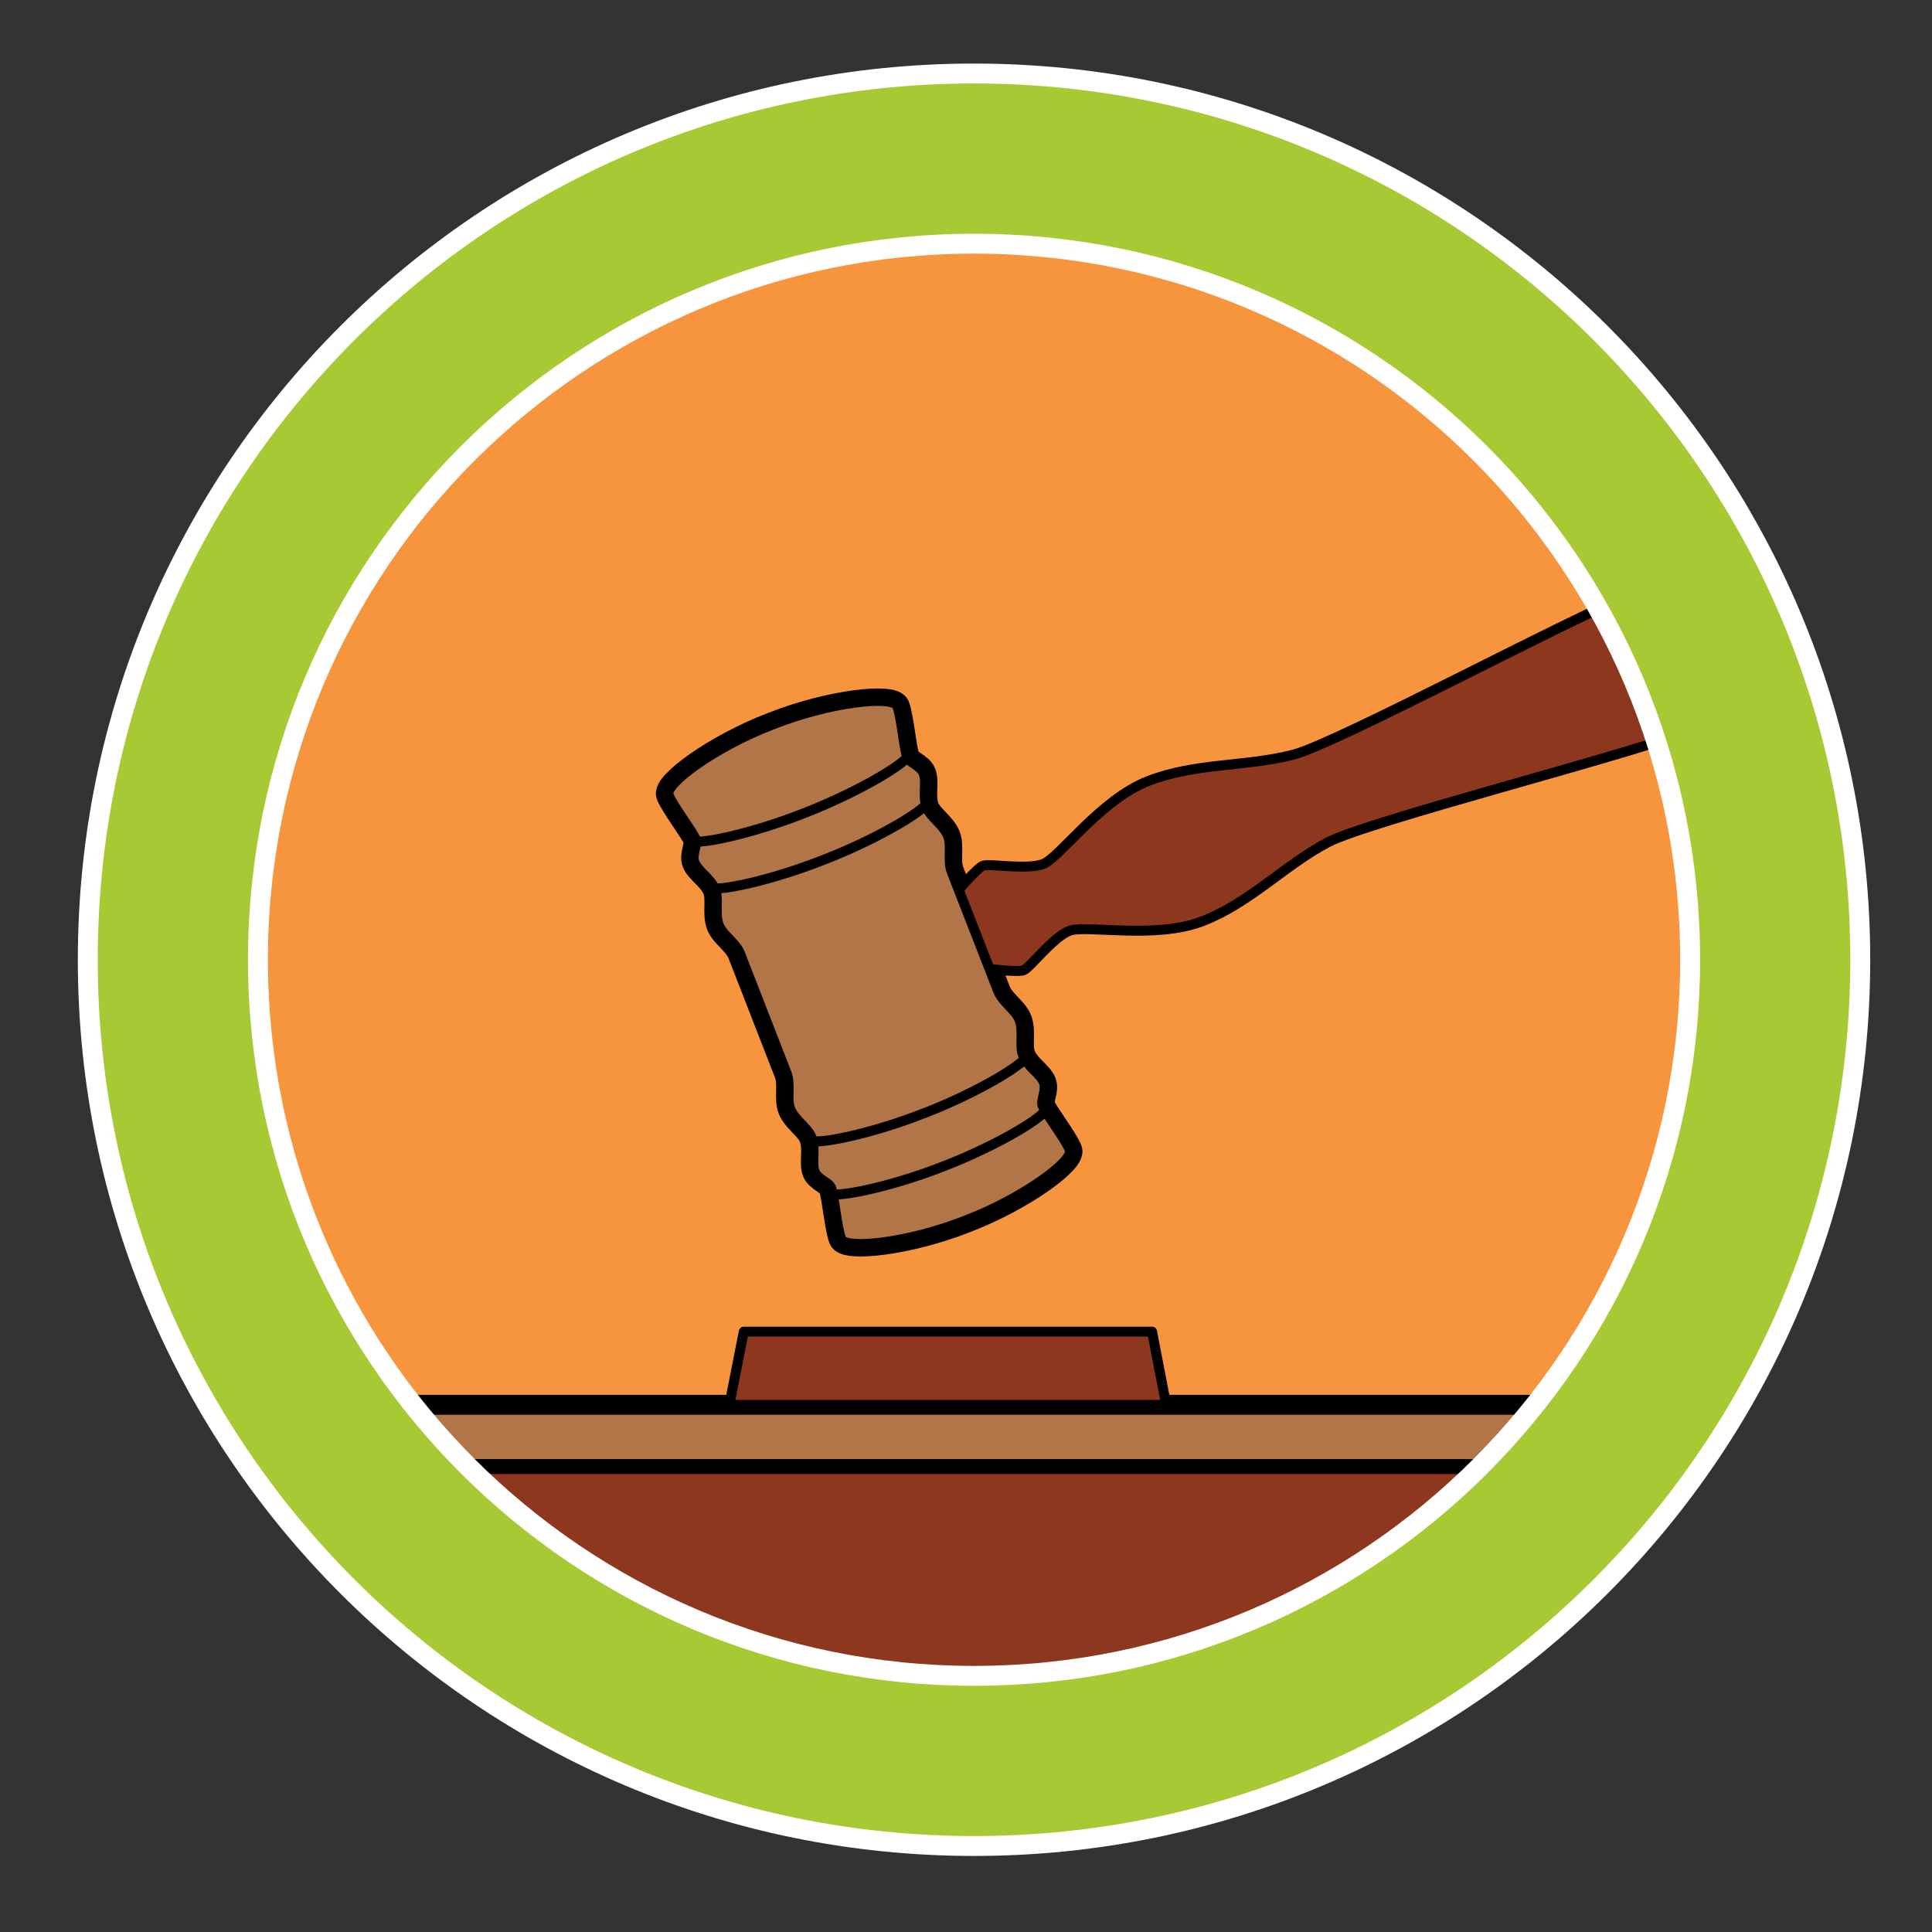 <svg xmlns="http://www.w3.org/2000/svg" xmlns:xlink="http://www.w3.org/1999/xlink" version="1.1" id="Layer_2" x="0px" y="0px" viewBox="0 0 71.75 71.75" style="enable-background:new 0 0 71.75 71.75;" xml:space="preserve">
<rect x="0" y="0" width="71.75" height="71.75" fill="#333333" stroke="none"/>
<ellipse transform="matrix(0.032 -1 1 0.032 -0.982 70.386)" style="fill:#F7943E;" cx="35.86" cy="35.7" rx="29.836" ry="29.837"/>
<path style="fill:#FFFFFF;stroke:#000000;stroke-width:0.924;stroke-linecap:round;stroke-linejoin:round;" d="M37.069,36.805  c0.161,0.413,0.646,0.685,0.792,1.068c0.165,0.419-0.009,0.947,0.133,1.317c0.165,0.425,0.645,0.681,0.774,1.015  c0.108,0.281-0.125,0.653-0.048,0.854c0.113,0.287,0.853,1.245,1.009,1.65c0.158,0.404-1.73,1.798-3.858,2.613l-0.024,0.009  c-2.118,0.837-4.452,1.084-4.608,0.679c-0.158-0.405-0.261-1.609-0.372-1.896c-0.079-0.204-0.503-0.319-0.611-0.599  c-0.13-0.334,0.049-0.847-0.116-1.272c-0.144-0.369-0.628-0.641-0.792-1.06c-0.147-0.381,0.026-0.91-0.134-1.324  c-0.151-0.385-1.575-4.049-1.726-4.434c-0.159-0.414-0.645-0.686-0.792-1.066c-0.165-0.422,0.01-0.948-0.134-1.317  c-0.165-0.424-0.644-0.682-0.773-1.016c-0.108-0.28,0.125-0.653,0.047-0.854c-0.111-0.288-0.85-1.245-1.007-1.65  c-0.159-0.404,1.731-1.799,3.858-2.612l0.023-0.009c2.117-0.837,4.451-1.084,4.609-0.68c0.157,0.406,0.259,1.61,0.371,1.898  c0.078,0.201,0.502,0.317,0.611,0.597c0.13,0.334-0.05,0.847,0.115,1.272c0.144,0.368,0.628,0.639,0.792,1.061  c0.147,0.381-0.026,0.909,0.134,1.323C35.494,32.755,36.919,36.42,37.069,36.805z"/>
<rect x="13.308" y="52.171" style="fill:#B27547;stroke:#000000;stroke-width:0.739;stroke-linecap:round;stroke-linejoin:round;" width="45.687" height="2.385"/>
<polygon style="fill:#8D381E;stroke:#000000;stroke-width:0.369;stroke-linecap:round;stroke-linejoin:round;" points="  43.31,52.174 27.087,52.174 27.622,49.454 42.785,49.454 "/>
<path style="fill:#8D381E;stroke:#000000;stroke-width:0.369;stroke-linecap:round;stroke-linejoin:round;" d="M14.466,54.556  h43.226c0,0-8.896,9.557-22.538,9.557S14.466,54.556,14.466,54.556z"/>
<path style="fill:#8D381E;stroke:#000000;stroke-width:0.369;stroke-linecap:round;stroke-linejoin:round;" d="M61.559,24.555  l1.025,2.64c-2.25,0.875-11.784,3.304-13.271,4.088c-1.613,0.851-2.881,2.236-4.648,2.926c-1.771,0.687-4.349,0.125-4.953,0.36  c-0.604,0.233-1.458,1.371-1.699,1.465c-0.242,0.093-1.608-0.09-1.608-0.09l-0.529-1.359l0.031,0.077l-0.528-1.36  c0,0,0.885-1.058,1.126-1.15c0.241-0.094,1.639,0.166,2.242-0.068c0.604-0.235,2.125-2.391,3.895-3.078  c1.769-0.689,3.643-0.522,5.406-0.985c1.626-0.426,10.294-5.075,12.548-5.951l1.025,2.641L61.559,24.555z"/>
<path style="fill:#B27547;stroke:#000000;stroke-width:0.369;stroke-linecap:round;stroke-linejoin:round;" d="M37.069,36.805  c0.161,0.413,0.646,0.685,0.792,1.068c0.165,0.419-0.009,0.947,0.133,1.317c0.165,0.425,0.645,0.681,0.774,1.015  c0.108,0.281-0.125,0.653-0.048,0.854c0.113,0.287,0.853,1.245,1.009,1.65c0.158,0.404-1.73,1.798-3.858,2.613l-0.024,0.009  c-2.118,0.837-4.452,1.084-4.608,0.679c-0.158-0.405-0.261-1.609-0.372-1.896c-0.079-0.204-0.503-0.319-0.611-0.599  c-0.13-0.334,0.049-0.847-0.116-1.272c-0.144-0.369-0.628-0.641-0.792-1.06c-0.147-0.381,0.026-0.91-0.134-1.324  c-0.151-0.385-1.575-4.049-1.726-4.434c-0.159-0.414-0.645-0.686-0.792-1.066c-0.165-0.422,0.01-0.948-0.134-1.317  c-0.165-0.424-0.644-0.682-0.773-1.016c-0.108-0.28,0.125-0.653,0.047-0.854c-0.111-0.288-0.85-1.245-1.007-1.65  c-0.159-0.404,1.731-1.799,3.858-2.612l0.023-0.009c2.117-0.837,4.451-1.084,4.609-0.68c0.157,0.406,0.259,1.61,0.371,1.898  c0.078,0.201,0.502,0.317,0.611,0.597c0.13,0.334-0.05,0.847,0.115,1.272c0.144,0.368,0.628,0.639,0.792,1.061  c0.147,0.381-0.026,0.909,0.134,1.323C35.494,32.755,36.919,36.42,37.069,36.805z"/>
<path style="fill:none;stroke:#000000;stroke-width:0.369;stroke-linecap:round;stroke-linejoin:round;" d="M38.862,41.132  c0.097,0.253-1.784,1.397-3.815,2.179l-0.023,0.009c-2.025,0.795-4.184,1.222-4.282,0.969"/>
<path style="fill:none;stroke:#000000;stroke-width:0.369;stroke-linecap:round;stroke-linejoin:round;" d="M38.139,39.162  c0.096,0.253-1.783,1.396-3.814,2.179l-0.023,0.007c-2.027,0.798-4.184,1.223-4.283,0.97"/>
<path style="fill:none;stroke:#000000;stroke-width:0.369;stroke-linecap:round;stroke-linejoin:round;" d="M26.357,32.929  c0.099,0.243,2.252-0.209,4.274-1.014l0.023-0.009c2.028-0.791,3.904-1.929,3.806-2.172"/>
<path style="fill:none;stroke:#000000;stroke-width:0.369;stroke-linecap:round;stroke-linejoin:round;" d="M25.64,31.193  c0.097,0.243,2.251-0.208,4.274-1.014l0.023-0.009c2.026-0.792,3.903-1.93,3.806-2.172"/>
<path style="fill:#A7CA34;stroke:#FFFFFF;stroke-width:0.739;" d="M69.086,35.643c0,18.177-14.736,32.913-32.913,32.913  C17.997,68.556,3.26,53.82,3.26,35.643C3.26,17.467,17.997,2.73,36.173,2.73C54.35,2.73,69.086,17.467,69.086,35.643z M36.173,9.05  C21.487,9.05,9.58,20.957,9.58,35.643c0,14.688,11.907,26.594,26.594,26.594c14.688,0,26.594-11.906,26.594-26.594  C62.767,20.957,50.861,9.05,36.173,9.05z"/>
</svg>